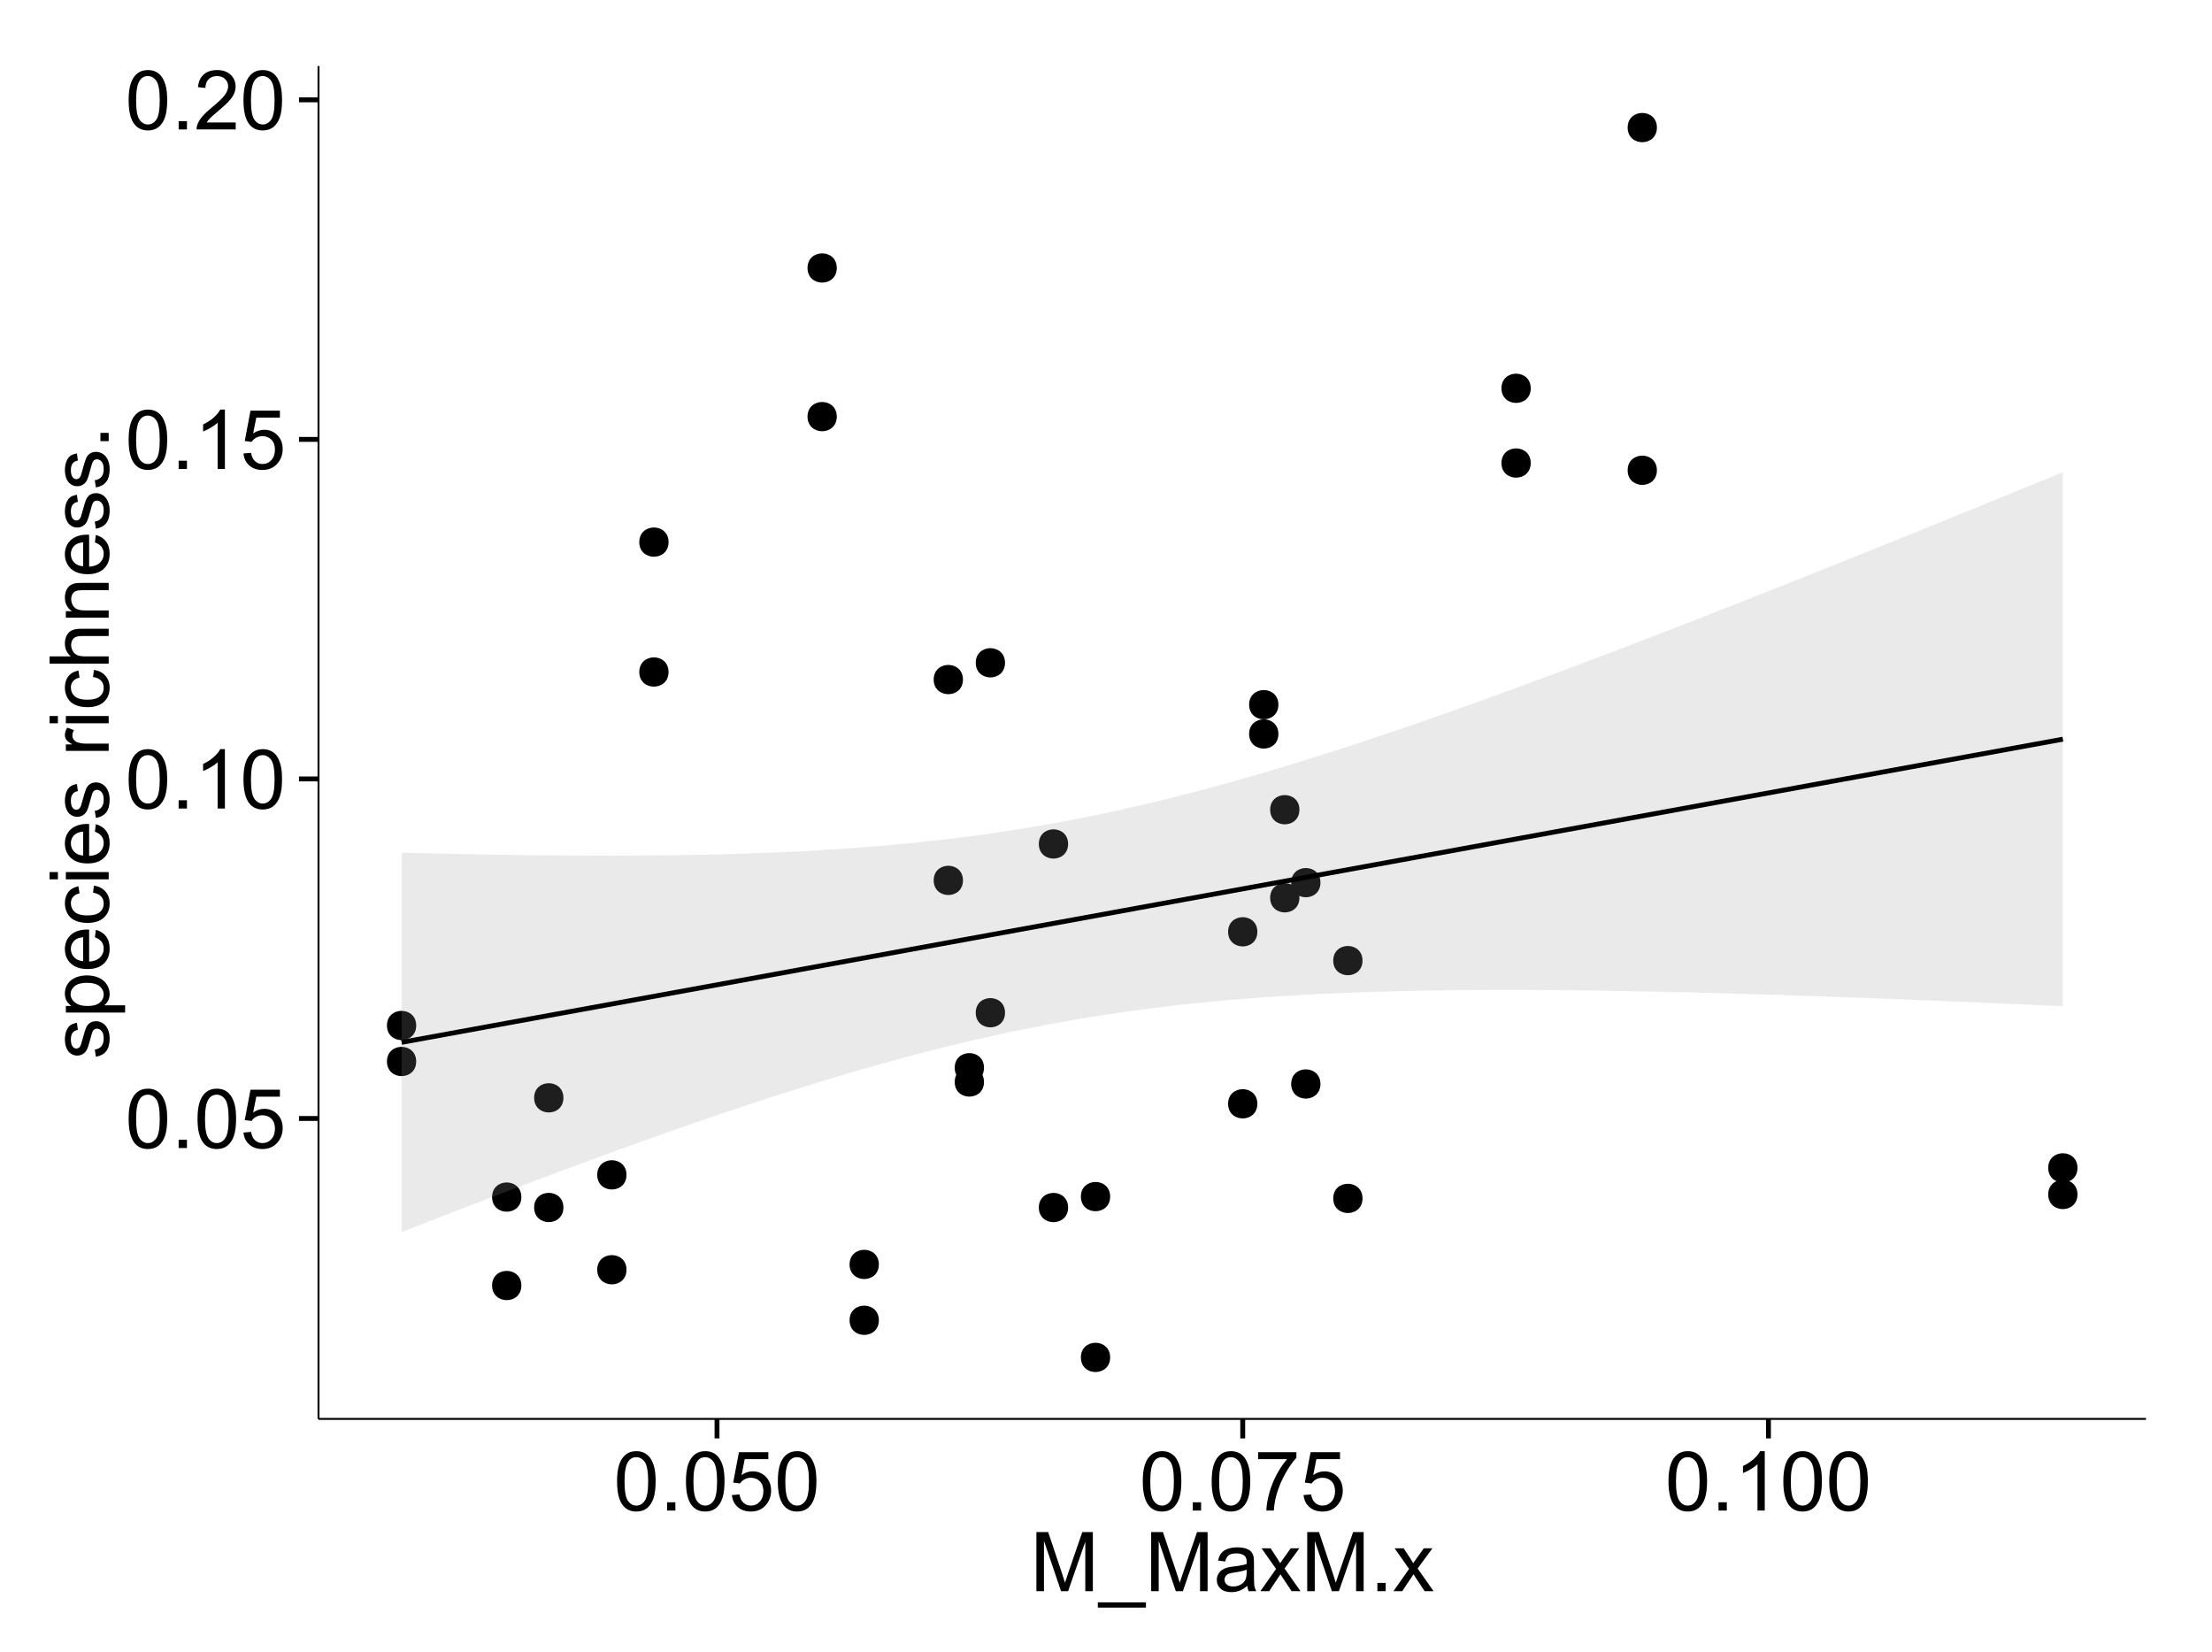 <?xml version="1.0" encoding="UTF-8"?>
<svg xmlns="http://www.w3.org/2000/svg" xmlns:xlink="http://www.w3.org/1999/xlink" width="482pt" height="360pt" viewBox="0 0 482 360" version="1.1">
<defs>
<g>
<symbol overflow="visible" id="glyph0-0">
<path style="stroke:none;" d="M 0.746 -6.355 C 0.742 -7.875 0.898 -9.102 1.215 -10.031 C 1.527 -10.961 1.996 -11.676 2.613 -12.18 C 3.23 -12.684 4.008 -12.938 4.949 -12.938 C 5.637 -12.938 6.242 -12.797 6.766 -12.52 C 7.285 -12.238 7.715 -11.836 8.059 -11.316 C 8.395 -10.789 8.664 -10.152 8.859 -9.398 C 9.051 -8.645 9.145 -7.629 9.148 -6.355 C 9.145 -4.84 8.992 -3.617 8.684 -2.691 C 8.371 -1.762 7.906 -1.047 7.289 -0.539 C 6.672 -0.035 5.891 0.215 4.949 0.219 C 3.703 0.215 2.727 -0.227 2.023 -1.117 C 1.168 -2.188 0.742 -3.934 0.746 -6.355 Z M 2.375 -6.355 C 2.371 -4.234 2.621 -2.824 3.117 -2.129 C 3.609 -1.426 4.219 -1.078 4.949 -1.082 C 5.672 -1.078 6.281 -1.43 6.781 -2.137 C 7.273 -2.836 7.523 -4.242 7.523 -6.355 C 7.523 -8.473 7.273 -9.883 6.781 -10.582 C 6.281 -11.277 5.664 -11.625 4.93 -11.629 C 4.199 -11.625 3.621 -11.316 3.191 -10.703 C 2.645 -9.918 2.371 -8.469 2.375 -6.355 Z M 2.375 -6.355 "/>
</symbol>
<symbol overflow="visible" id="glyph0-1">
<path style="stroke:none;" d="M 1.633 0 L 1.633 -1.801 L 3.438 -1.801 L 3.438 0 Z M 1.633 0 "/>
</symbol>
<symbol overflow="visible" id="glyph0-2">
<path style="stroke:none;" d="M 0.746 -3.375 L 2.406 -3.516 C 2.527 -2.707 2.812 -2.098 3.266 -1.691 C 3.711 -1.281 4.254 -1.078 4.887 -1.082 C 5.648 -1.078 6.293 -1.363 6.82 -1.941 C 7.344 -2.512 7.605 -3.273 7.609 -4.227 C 7.605 -5.125 7.352 -5.84 6.848 -6.363 C 6.34 -6.883 5.676 -7.141 4.859 -7.145 C 4.344 -7.141 3.887 -7.027 3.48 -6.797 C 3.07 -6.566 2.746 -6.266 2.516 -5.898 L 1.027 -6.09 L 2.277 -12.711 L 8.684 -12.711 L 8.684 -11.195 L 3.543 -11.195 L 2.848 -7.734 C 3.621 -8.273 4.43 -8.543 5.281 -8.543 C 6.402 -8.543 7.352 -8.152 8.129 -7.371 C 8.898 -6.59 9.285 -5.586 9.289 -4.367 C 9.285 -3.195 8.945 -2.188 8.27 -1.344 C 7.441 -0.301 6.316 0.215 4.887 0.219 C 3.715 0.215 2.758 -0.109 2.016 -0.766 C 1.273 -1.418 0.848 -2.289 0.746 -3.375 Z M 0.746 -3.375 "/>
</symbol>
<symbol overflow="visible" id="glyph0-3">
<path style="stroke:none;" d="M 6.707 0 L 5.125 0 L 5.125 -10.082 C 4.742 -9.715 4.242 -9.352 3.625 -8.988 C 3.004 -8.625 2.449 -8.352 1.961 -8.172 L 1.961 -9.703 C 2.844 -10.117 3.617 -10.621 4.281 -11.215 C 4.941 -11.805 5.41 -12.379 5.688 -12.938 L 6.707 -12.938 Z M 6.707 0 "/>
</symbol>
<symbol overflow="visible" id="glyph0-4">
<path style="stroke:none;" d="M 9.062 -1.52 L 9.062 0 L 0.547 0 C 0.531 -0.379 0.594 -0.742 0.73 -1.098 C 0.945 -1.676 1.293 -2.25 1.77 -2.812 C 2.246 -3.375 2.934 -4.023 3.84 -4.766 C 5.238 -5.906 6.188 -6.816 6.68 -7.492 C 7.172 -8.16 7.418 -8.793 7.418 -9.395 C 7.418 -10.02 7.191 -10.551 6.746 -10.98 C 6.293 -11.41 5.711 -11.625 4.992 -11.629 C 4.23 -11.625 3.621 -11.395 3.164 -10.941 C 2.703 -10.48 2.469 -9.848 2.469 -9.043 L 0.844 -9.211 C 0.953 -10.422 1.371 -11.344 2.102 -11.984 C 2.824 -12.617 3.801 -12.938 5.027 -12.938 C 6.262 -12.938 7.238 -12.594 7.961 -11.91 C 8.68 -11.223 9.039 -10.371 9.043 -9.359 C 9.039 -8.84 8.934 -8.336 8.727 -7.84 C 8.512 -7.34 8.164 -6.812 7.676 -6.266 C 7.188 -5.711 6.375 -4.957 5.238 -4 C 4.285 -3.199 3.676 -2.66 3.41 -2.379 C 3.141 -2.094 2.918 -1.805 2.742 -1.52 Z M 9.062 -1.52 "/>
</symbol>
<symbol overflow="visible" id="glyph0-5">
<path style="stroke:none;" d="M 0.852 -11.195 L 0.852 -12.719 L 9.195 -12.719 L 9.195 -11.488 C 8.367 -10.613 7.555 -9.453 6.754 -8.008 C 5.945 -6.559 5.324 -5.07 4.887 -3.543 C 4.57 -2.461 4.367 -1.281 4.281 0 L 2.656 0 C 2.668 -1.012 2.867 -2.234 3.25 -3.672 C 3.629 -5.105 4.176 -6.492 4.891 -7.828 C 5.602 -9.16 6.359 -10.281 7.164 -11.195 Z M 0.852 -11.195 "/>
</symbol>
<symbol overflow="visible" id="glyph0-6">
<path style="stroke:none;" d="M 1.336 0 L 1.336 -12.883 L 3.902 -12.883 L 6.953 -3.762 C 7.23 -2.91 7.434 -2.273 7.566 -1.855 C 7.711 -2.32 7.941 -3.008 8.254 -3.922 L 11.336 -12.883 L 13.633 -12.883 L 13.633 0 L 11.988 0 L 11.988 -10.785 L 8.242 0 L 6.707 0 L 2.98 -10.969 L 2.98 0 Z M 1.336 0 "/>
</symbol>
<symbol overflow="visible" id="glyph0-7">
<path style="stroke:none;" d="M -0.273 3.578 L -0.273 2.434 L 10.211 2.434 L 10.211 3.578 Z M -0.273 3.578 "/>
</symbol>
<symbol overflow="visible" id="glyph0-8">
<path style="stroke:none;" d="M 7.277 -1.152 C 6.691 -0.652 6.125 -0.301 5.586 -0.098 C 5.039 0.109 4.457 0.211 3.84 0.211 C 2.812 0.211 2.027 -0.039 1.477 -0.539 C 0.922 -1.039 0.645 -1.68 0.648 -2.461 C 0.645 -2.918 0.75 -3.336 0.961 -3.715 C 1.168 -4.09 1.438 -4.391 1.777 -4.621 C 2.113 -4.848 2.496 -5.02 2.918 -5.141 C 3.227 -5.219 3.695 -5.301 4.324 -5.379 C 5.602 -5.531 6.539 -5.711 7.145 -5.922 C 7.148 -6.137 7.152 -6.273 7.156 -6.336 C 7.152 -6.977 7.004 -7.434 6.707 -7.699 C 6.301 -8.055 5.699 -8.23 4.906 -8.234 C 4.156 -8.23 3.609 -8.102 3.258 -7.844 C 2.902 -7.582 2.637 -7.121 2.469 -6.461 L 0.922 -6.672 C 1.059 -7.332 1.293 -7.867 1.617 -8.273 C 1.938 -8.68 2.402 -8.992 3.016 -9.215 C 3.621 -9.434 4.328 -9.543 5.133 -9.547 C 5.93 -9.543 6.574 -9.449 7.074 -9.266 C 7.566 -9.074 7.934 -8.84 8.172 -8.555 C 8.402 -8.27 8.566 -7.91 8.664 -7.48 C 8.715 -7.207 8.742 -6.719 8.746 -6.02 L 8.746 -3.91 C 8.742 -2.434 8.773 -1.504 8.844 -1.117 C 8.906 -0.727 9.043 -0.355 9.246 0 L 7.594 0 C 7.43 -0.328 7.324 -0.711 7.277 -1.152 Z M 7.145 -4.684 C 6.566 -4.445 5.707 -4.246 4.562 -4.086 C 3.91 -3.988 3.449 -3.883 3.18 -3.77 C 2.91 -3.648 2.703 -3.477 2.555 -3.254 C 2.406 -3.027 2.332 -2.777 2.336 -2.504 C 2.332 -2.078 2.492 -1.727 2.816 -1.449 C 3.133 -1.164 3.602 -1.023 4.219 -1.027 C 4.828 -1.023 5.367 -1.156 5.844 -1.426 C 6.312 -1.691 6.664 -2.059 6.891 -2.523 C 7.059 -2.879 7.141 -3.406 7.145 -4.105 Z M 7.145 -4.684 "/>
</symbol>
<symbol overflow="visible" id="glyph0-9">
<path style="stroke:none;" d="M 0.133 0 L 3.543 -4.852 L 0.387 -9.336 L 2.363 -9.336 L 3.797 -7.145 C 4.066 -6.727 4.281 -6.379 4.445 -6.102 C 4.703 -6.484 4.941 -6.828 5.16 -7.129 L 6.734 -9.336 L 8.621 -9.336 L 5.398 -4.938 L 8.867 0 L 6.926 0 L 5.008 -2.898 L 4.5 -3.684 L 2.047 0 Z M 0.133 0 "/>
</symbol>
<symbol overflow="visible" id="glyph1-0">
<path style="stroke:none;" d="M -2.785 -0.555 L -3.031 -2.117 C -2.402 -2.203 -1.922 -2.449 -1.59 -2.852 C -1.254 -3.25 -1.09 -3.812 -1.09 -4.535 C -1.09 -5.262 -1.234 -5.801 -1.531 -6.152 C -1.824 -6.504 -2.172 -6.68 -2.574 -6.68 C -2.926 -6.68 -3.207 -6.523 -3.418 -6.215 C -3.555 -5.996 -3.734 -5.457 -3.953 -4.598 C -4.246 -3.434 -4.5 -2.629 -4.715 -2.184 C -4.926 -1.734 -5.223 -1.395 -5.602 -1.164 C -5.98 -0.93 -6.398 -0.812 -6.855 -0.816 C -7.27 -0.812 -7.652 -0.91 -8.012 -1.102 C -8.363 -1.293 -8.66 -1.551 -8.895 -1.883 C -9.074 -2.125 -9.227 -2.461 -9.355 -2.887 C -9.48 -3.309 -9.543 -3.766 -9.547 -4.254 C -9.543 -4.984 -9.438 -5.625 -9.23 -6.184 C -9.016 -6.734 -8.73 -7.145 -8.371 -7.41 C -8.008 -7.672 -7.527 -7.852 -6.926 -7.953 L -6.715 -6.406 C -7.195 -6.332 -7.57 -6.129 -7.84 -5.797 C -8.105 -5.457 -8.238 -4.98 -8.242 -4.367 C -8.238 -3.637 -8.117 -3.121 -7.883 -2.812 C -7.641 -2.5 -7.359 -2.344 -7.039 -2.348 C -6.832 -2.344 -6.648 -2.406 -6.484 -2.539 C -6.312 -2.664 -6.172 -2.867 -6.062 -3.148 C -6.004 -3.301 -5.871 -3.766 -5.66 -4.543 C -5.359 -5.66 -5.113 -6.441 -4.926 -6.887 C -4.734 -7.324 -4.457 -7.672 -4.094 -7.926 C -3.73 -8.176 -3.281 -8.301 -2.742 -8.305 C -2.211 -8.301 -1.711 -8.148 -1.25 -7.844 C -0.781 -7.535 -0.422 -7.09 -0.172 -6.512 C 0.086 -5.926 0.211 -5.27 0.211 -4.543 C 0.211 -3.328 -0.039 -2.406 -0.543 -1.77 C -1.047 -1.133 -1.793 -0.727 -2.785 -0.555 Z M -2.785 -0.555 "/>
</symbol>
<symbol overflow="visible" id="glyph1-1">
<path style="stroke:none;" d="M 3.578 -1.188 L -9.336 -1.188 L -9.336 -2.629 L -8.121 -2.629 C -8.594 -2.965 -8.949 -3.348 -9.188 -3.777 C -9.426 -4.203 -9.543 -4.723 -9.547 -5.336 C -9.543 -6.129 -9.34 -6.832 -8.93 -7.445 C -8.516 -8.051 -7.934 -8.512 -7.191 -8.824 C -6.441 -9.133 -5.625 -9.285 -4.738 -9.289 C -3.781 -9.285 -2.922 -9.113 -2.156 -8.773 C -1.391 -8.43 -0.805 -7.934 -0.398 -7.281 C 0.008 -6.625 0.211 -5.938 0.211 -5.219 C 0.211 -4.691 0.102 -4.219 -0.121 -3.801 C -0.344 -3.379 -0.625 -3.035 -0.965 -2.77 L 3.578 -2.77 Z M -4.613 -2.621 C -3.41 -2.613 -2.523 -2.855 -1.949 -3.348 C -1.375 -3.832 -1.09 -4.422 -1.09 -5.117 C -1.09 -5.816 -1.387 -6.418 -1.98 -6.922 C -2.574 -7.418 -3.496 -7.668 -4.746 -7.672 C -5.934 -7.668 -6.824 -7.426 -7.418 -6.938 C -8.008 -6.449 -8.301 -5.863 -8.305 -5.188 C -8.301 -4.508 -7.988 -3.914 -7.359 -3.398 C -6.727 -2.879 -5.809 -2.617 -4.613 -2.621 Z M -4.613 -2.621 "/>
</symbol>
<symbol overflow="visible" id="glyph1-2">
<path style="stroke:none;" d="M -3.004 -7.578 L -2.805 -9.211 C -1.848 -8.953 -1.105 -8.473 -0.578 -7.777 C -0.051 -7.078 0.211 -6.188 0.211 -5.105 C 0.211 -3.738 -0.207 -2.656 -1.051 -1.859 C -1.887 -1.055 -3.066 -0.656 -4.586 -0.66 C -6.156 -0.656 -7.375 -1.059 -8.246 -1.871 C -9.109 -2.676 -9.543 -3.727 -9.547 -5.02 C -9.543 -6.266 -9.117 -7.285 -8.27 -8.078 C -7.418 -8.867 -6.223 -9.262 -4.684 -9.266 C -4.586 -9.262 -4.445 -9.258 -4.262 -9.254 L -4.262 -2.293 C -3.234 -2.348 -2.449 -2.641 -1.906 -3.164 C -1.359 -3.684 -1.09 -4.332 -1.09 -5.117 C -1.09 -5.691 -1.242 -6.188 -1.547 -6.598 C -1.852 -7.008 -2.336 -7.332 -3.004 -7.578 Z M -5.562 -2.383 L -5.562 -7.594 C -6.344 -7.523 -6.934 -7.324 -7.328 -6.996 C -7.934 -6.492 -8.238 -5.836 -8.242 -5.035 C -8.238 -4.305 -7.996 -3.695 -7.512 -3.203 C -7.027 -2.707 -6.375 -2.434 -5.562 -2.383 Z M -5.562 -2.383 "/>
</symbol>
<symbol overflow="visible" id="glyph1-3">
<path style="stroke:none;" d="M -3.418 -7.277 L -3.215 -8.832 C -2.141 -8.66 -1.301 -8.227 -0.699 -7.527 C -0.09 -6.824 0.211 -5.965 0.211 -4.949 C 0.211 -3.668 -0.203 -2.641 -1.039 -1.867 C -1.871 -1.09 -3.07 -0.703 -4.633 -0.703 C -5.637 -0.703 -6.52 -0.867 -7.277 -1.203 C -8.031 -1.535 -8.598 -2.047 -8.977 -2.73 C -9.355 -3.41 -9.543 -4.152 -9.547 -4.957 C -9.543 -5.969 -9.289 -6.797 -8.777 -7.441 C -8.262 -8.086 -7.531 -8.5 -6.59 -8.684 L -6.355 -7.145 C -6.98 -6.996 -7.453 -6.738 -7.77 -6.367 C -8.082 -5.992 -8.238 -5.543 -8.242 -5.02 C -8.238 -4.219 -7.953 -3.57 -7.387 -3.074 C -6.812 -2.574 -5.91 -2.324 -4.676 -2.328 C -3.422 -2.324 -2.508 -2.566 -1.941 -3.047 C -1.371 -3.527 -1.09 -4.152 -1.09 -4.93 C -1.09 -5.547 -1.277 -6.066 -1.66 -6.484 C -2.035 -6.898 -2.621 -7.164 -3.418 -7.277 Z M -3.418 -7.277 "/>
</symbol>
<symbol overflow="visible" id="glyph1-4">
<path style="stroke:none;" d="M -11.066 -1.195 L -12.883 -1.195 L -12.883 -2.777 L -11.066 -2.777 Z M 0 -1.195 L -9.336 -1.195 L -9.336 -2.777 L 0 -2.777 Z M 0 -1.195 "/>
</symbol>
<symbol overflow="visible" id="glyph1-5">
<path style="stroke:none;" d=""/>
</symbol>
<symbol overflow="visible" id="glyph1-6">
<path style="stroke:none;" d="M 0 -1.168 L -9.336 -1.168 L -9.336 -2.594 L -7.918 -2.594 C -8.578 -2.953 -9.016 -3.289 -9.23 -3.598 C -9.438 -3.906 -9.543 -4.242 -9.547 -4.613 C -9.543 -5.145 -9.375 -5.688 -9.035 -6.242 L -7.566 -5.695 C -7.793 -5.309 -7.91 -4.922 -7.91 -4.535 C -7.91 -4.188 -7.805 -3.875 -7.598 -3.602 C -7.387 -3.324 -7.098 -3.129 -6.734 -3.016 C -6.168 -2.836 -5.555 -2.746 -4.887 -2.75 L 0 -2.75 Z M 0 -1.168 "/>
</symbol>
<symbol overflow="visible" id="glyph1-7">
<path style="stroke:none;" d="M 0 -1.188 L -12.883 -1.188 L -12.883 -2.77 L -8.262 -2.77 C -9.117 -3.504 -9.543 -4.434 -9.547 -5.562 C -9.543 -6.25 -9.406 -6.852 -9.137 -7.363 C -8.859 -7.871 -8.484 -8.234 -8.004 -8.457 C -7.523 -8.676 -6.824 -8.789 -5.914 -8.789 L 0 -8.789 L 0 -7.207 L -5.914 -7.207 C -6.703 -7.207 -7.281 -7.035 -7.641 -6.691 C -8 -6.348 -8.18 -5.863 -8.184 -5.238 C -8.18 -4.77 -8.059 -4.328 -7.816 -3.914 C -7.574 -3.5 -7.242 -3.203 -6.828 -3.031 C -6.406 -2.852 -5.832 -2.766 -5.105 -2.77 L 0 -2.77 Z M 0 -1.188 "/>
</symbol>
<symbol overflow="visible" id="glyph1-8">
<path style="stroke:none;" d="M 0 -1.188 L -9.336 -1.188 L -9.336 -2.609 L -8.008 -2.609 C -9.031 -3.293 -9.543 -4.285 -9.547 -5.582 C -9.543 -6.141 -9.441 -6.656 -9.242 -7.133 C -9.035 -7.602 -8.77 -7.957 -8.445 -8.191 C -8.113 -8.426 -7.727 -8.59 -7.277 -8.684 C -6.98 -8.742 -6.465 -8.77 -5.738 -8.773 L 0 -8.773 L 0 -7.188 L -5.68 -7.188 C -6.32 -7.184 -6.801 -7.121 -7.121 -7.004 C -7.438 -6.879 -7.695 -6.66 -7.887 -6.348 C -8.074 -6.031 -8.168 -5.664 -8.172 -5.246 C -8.168 -4.57 -7.953 -3.992 -7.531 -3.504 C -7.102 -3.012 -6.293 -2.766 -5.098 -2.77 L 0 -2.77 Z M 0 -1.188 "/>
</symbol>
<symbol overflow="visible" id="glyph1-9">
<path style="stroke:none;" d="M 0 -1.633 L -1.801 -1.633 L -1.801 -3.438 L 0 -3.438 Z M 0 -1.633 "/>
</symbol>
</g>
<clipPath id="clip1">
  <path d="M 69.406 14.398 L 468.602 14.398 L 468.602 310.164 L 69.406 310.164 Z M 69.406 14.398 "/>
</clipPath>
</defs>
<g id="surface5716">
<rect x="0" y="0" width="482" height="360" style="fill:rgb(100%,100%,100%);fill-opacity:1;stroke:none;"/>
<rect x="0" y="0" width="482" height="360" style="fill:rgb(100%,100%,100%);fill-opacity:1;stroke:none;"/>
<path style="fill:none;stroke-width:1.063;stroke-linecap:round;stroke-linejoin:round;stroke:rgb(100%,100%,100%);stroke-opacity:1;stroke-miterlimit:10;" d="M 0 360 L 482 360 L 482 0 L 0 0 Z M 0 360 "/>
<g clip-path="url(#clip1)" clip-rule="nonzero">
<path style=" stroke:none;fill-rule:nonzero;fill:rgb(100%,100%,100%);fill-opacity:1;" d="M 69.406 309.168 L 467.602 309.168 L 467.602 14.402 L 69.406 14.402 Z M 69.406 309.168 "/>
<path style=" stroke:none;fill-rule:nonzero;fill:rgb(0%,0%,0%);fill-opacity:1;" d="M 282.082 195.621 C 282.082 198.457 277.832 198.457 277.832 195.621 C 277.832 192.789 282.082 192.789 282.082 195.621 "/>
<path style=" stroke:none;fill-rule:nonzero;fill:rgb(0%,0%,0%);fill-opacity:1;" d="M 286.668 236.188 C 286.668 239.023 282.414 239.023 282.414 236.188 C 282.414 233.355 286.668 233.355 286.668 236.188 "/>
<path style=" stroke:none;fill-rule:nonzero;fill:rgb(0%,0%,0%);fill-opacity:1;" d="M 295.832 261.121 C 295.832 263.957 291.578 263.957 291.578 261.121 C 291.578 258.289 295.832 258.289 295.832 261.121 "/>
<path style=" stroke:none;fill-rule:nonzero;fill:rgb(0%,0%,0%);fill-opacity:1;" d="M 286.668 192.324 C 286.668 195.156 282.414 195.156 282.414 192.324 C 282.414 189.488 286.668 189.488 286.668 192.324 "/>
<path style=" stroke:none;fill-rule:nonzero;fill:rgb(0%,0%,0%);fill-opacity:1;" d="M 181.273 90.777 C 181.273 93.613 177.023 93.613 177.023 90.777 C 177.023 87.941 181.273 87.941 181.273 90.777 "/>
<path style=" stroke:none;fill-rule:nonzero;fill:rgb(0%,0%,0%);fill-opacity:1;" d="M 272.918 240.508 C 272.918 243.344 268.668 243.344 268.668 240.508 C 268.668 237.676 272.918 237.676 272.918 240.508 "/>
<path style=" stroke:none;fill-rule:nonzero;fill:rgb(0%,0%,0%);fill-opacity:1;" d="M 272.918 203.035 C 272.918 205.867 268.668 205.867 268.668 203.035 C 268.668 200.199 272.918 200.199 272.918 203.035 "/>
<path style=" stroke:none;fill-rule:nonzero;fill:rgb(0%,0%,0%);fill-opacity:1;" d="M 231.68 183.891 C 231.68 186.727 227.426 186.727 227.426 183.891 C 227.426 181.055 231.68 181.055 231.68 183.891 "/>
<path style=" stroke:none;fill-rule:nonzero;fill:rgb(0%,0%,0%);fill-opacity:1;" d="M 231.68 263.113 C 231.68 265.945 227.426 265.945 227.426 263.113 C 227.426 260.277 231.68 260.277 231.68 263.113 "/>
<path style=" stroke:none;fill-rule:nonzero;fill:rgb(0%,0%,0%);fill-opacity:1;" d="M 213.352 232.652 C 213.352 235.484 209.098 235.484 209.098 232.652 C 209.098 229.816 213.352 229.816 213.352 232.652 "/>
<path style=" stroke:none;fill-rule:nonzero;fill:rgb(0%,0%,0%);fill-opacity:1;" d="M 208.77 148.07 C 208.77 150.906 204.516 150.906 204.516 148.07 C 204.516 145.234 208.77 145.234 208.77 148.07 "/>
<path style=" stroke:none;fill-rule:nonzero;fill:rgb(0%,0%,0%);fill-opacity:1;" d="M 208.77 191.828 C 208.77 194.664 204.516 194.664 204.516 191.828 C 204.516 188.996 208.77 188.996 208.77 191.828 "/>
<path style=" stroke:none;fill-rule:nonzero;fill:rgb(0%,0%,0%);fill-opacity:1;" d="M 144.617 118.121 C 144.617 120.957 140.363 120.957 140.363 118.121 C 140.363 115.285 144.617 115.285 144.617 118.121 "/>
<path style=" stroke:none;fill-rule:nonzero;fill:rgb(0%,0%,0%);fill-opacity:1;" d="M 332.488 84.609 C 332.488 87.441 328.238 87.441 328.238 84.609 C 328.238 81.773 332.488 81.773 332.488 84.609 "/>
<path style=" stroke:none;fill-rule:nonzero;fill:rgb(0%,0%,0%);fill-opacity:1;" d="M 332.488 100.891 C 332.488 103.727 328.238 103.727 328.238 100.891 C 328.238 98.055 332.488 98.055 332.488 100.891 "/>
<path style=" stroke:none;fill-rule:nonzero;fill:rgb(0%,0%,0%);fill-opacity:1;" d="M 451.625 260.266 C 451.625 263.102 447.375 263.102 447.375 260.266 C 447.375 257.434 451.625 257.434 451.625 260.266 "/>
<path style=" stroke:none;fill-rule:nonzero;fill:rgb(0%,0%,0%);fill-opacity:1;" d="M 451.625 254.469 C 451.625 257.305 447.375 257.305 447.375 254.469 C 447.375 251.633 451.625 251.633 451.625 254.469 "/>
<path style=" stroke:none;fill-rule:nonzero;fill:rgb(0%,0%,0%);fill-opacity:1;" d="M 181.273 58.391 C 181.273 61.227 177.023 61.227 177.023 58.391 C 177.023 55.555 181.273 55.555 181.273 58.391 "/>
<path style=" stroke:none;fill-rule:nonzero;fill:rgb(0%,0%,0%);fill-opacity:1;" d="M 144.617 146.426 C 144.617 149.258 140.363 149.258 140.363 146.426 C 140.363 143.59 144.617 143.59 144.617 146.426 "/>
<path style=" stroke:none;fill-rule:nonzero;fill:rgb(0%,0%,0%);fill-opacity:1;" d="M 213.352 235.758 C 213.352 238.594 209.098 238.594 209.098 235.758 C 209.098 232.926 213.352 232.926 213.352 235.758 "/>
<path style=" stroke:none;fill-rule:nonzero;fill:rgb(0%,0%,0%);fill-opacity:1;" d="M 295.832 209.309 C 295.832 212.141 291.578 212.141 291.578 209.309 C 291.578 206.473 295.832 206.473 295.832 209.309 "/>
<path style=" stroke:none;fill-rule:nonzero;fill:rgb(0%,0%,0%);fill-opacity:1;" d="M 282.082 176.43 C 282.082 179.262 277.832 179.262 277.832 176.43 C 277.832 173.594 282.082 173.594 282.082 176.43 "/>
<path style=" stroke:none;fill-rule:nonzero;fill:rgb(0%,0%,0%);fill-opacity:1;" d="M 190.438 287.676 C 190.438 290.512 186.188 290.512 186.188 287.676 C 186.188 284.84 190.438 284.84 190.438 287.676 "/>
<path style=" stroke:none;fill-rule:nonzero;fill:rgb(0%,0%,0%);fill-opacity:1;" d="M 190.438 275.508 C 190.438 278.34 186.188 278.34 186.188 275.508 C 186.188 272.672 190.438 272.672 190.438 275.508 "/>
<path style=" stroke:none;fill-rule:nonzero;fill:rgb(0%,0%,0%);fill-opacity:1;" d="M 359.98 102.469 C 359.98 105.301 355.73 105.301 355.73 102.469 C 355.73 99.633 359.98 99.633 359.98 102.469 "/>
<path style=" stroke:none;fill-rule:nonzero;fill:rgb(0%,0%,0%);fill-opacity:1;" d="M 359.98 27.797 C 359.98 30.633 355.73 30.633 355.73 27.797 C 355.73 24.965 359.98 24.965 359.98 27.797 "/>
<path style=" stroke:none;fill-rule:nonzero;fill:rgb(0%,0%,0%);fill-opacity:1;" d="M 121.707 239.211 C 121.707 242.047 117.453 242.047 117.453 239.211 C 117.453 236.375 121.707 236.375 121.707 239.211 "/>
<path style=" stroke:none;fill-rule:nonzero;fill:rgb(0%,0%,0%);fill-opacity:1;" d="M 121.707 263.102 C 121.707 265.934 117.453 265.934 117.453 263.102 C 117.453 260.266 121.707 260.266 121.707 263.102 "/>
<path style=" stroke:none;fill-rule:nonzero;fill:rgb(0%,0%,0%);fill-opacity:1;" d="M 135.453 255.992 C 135.453 258.824 131.199 258.824 131.199 255.992 C 131.199 253.156 135.453 253.156 135.453 255.992 "/>
<path style=" stroke:none;fill-rule:nonzero;fill:rgb(0%,0%,0%);fill-opacity:1;" d="M 135.453 276.664 C 135.453 279.5 131.199 279.5 131.199 276.664 C 131.199 273.832 135.453 273.832 135.453 276.664 "/>
<path style=" stroke:none;fill-rule:nonzero;fill:rgb(0%,0%,0%);fill-opacity:1;" d="M 217.934 144.418 C 217.934 147.25 213.68 147.25 213.68 144.418 C 213.68 141.582 217.934 141.582 217.934 144.418 "/>
<path style=" stroke:none;fill-rule:nonzero;fill:rgb(0%,0%,0%);fill-opacity:1;" d="M 217.934 220.664 C 217.934 223.496 213.68 223.496 213.68 220.664 C 213.68 217.828 217.934 217.828 217.934 220.664 "/>
<path style=" stroke:none;fill-rule:nonzero;fill:rgb(0%,0%,0%);fill-opacity:1;" d="M 240.844 260.73 C 240.844 263.562 236.594 263.562 236.594 260.73 C 236.594 257.895 240.844 257.895 240.844 260.73 "/>
<path style=" stroke:none;fill-rule:nonzero;fill:rgb(0%,0%,0%);fill-opacity:1;" d="M 240.844 295.77 C 240.844 298.602 236.594 298.602 236.594 295.77 C 236.594 292.934 240.844 292.934 240.844 295.77 "/>
<path style=" stroke:none;fill-rule:nonzero;fill:rgb(0%,0%,0%);fill-opacity:1;" d="M 277.5 153.543 C 277.5 156.379 273.25 156.379 273.25 153.543 C 273.25 150.711 277.5 150.711 277.5 153.543 "/>
<path style=" stroke:none;fill-rule:nonzero;fill:rgb(0%,0%,0%);fill-opacity:1;" d="M 277.5 159.922 C 277.5 162.758 273.25 162.758 273.25 159.922 C 273.25 157.09 277.5 157.09 277.5 159.922 "/>
<path style=" stroke:none;fill-rule:nonzero;fill:rgb(0%,0%,0%);fill-opacity:1;" d="M 89.629 223.445 C 89.629 226.277 85.379 226.277 85.379 223.445 C 85.379 220.609 89.629 220.609 89.629 223.445 "/>
<path style=" stroke:none;fill-rule:nonzero;fill:rgb(0%,0%,0%);fill-opacity:1;" d="M 89.629 231.285 C 89.629 234.121 85.379 234.121 85.379 231.285 C 85.379 228.453 89.629 228.453 89.629 231.285 "/>
<path style=" stroke:none;fill-rule:nonzero;fill:rgb(0%,0%,0%);fill-opacity:1;" d="M 112.543 260.836 C 112.543 263.668 108.289 263.668 108.289 260.836 C 108.289 258 112.543 258 112.543 260.836 "/>
<path style=" stroke:none;fill-rule:nonzero;fill:rgb(0%,0%,0%);fill-opacity:1;" d="M 112.543 280.102 C 112.543 282.938 108.289 282.938 108.289 280.102 C 108.289 277.27 112.543 277.27 112.543 280.102 "/>
<path style=" stroke:none;fill-rule:nonzero;fill:rgb(0%,0%,0%);fill-opacity:1;" d="M 283.148 195.621 C 283.148 199.875 276.77 199.875 276.77 195.621 C 276.77 191.371 283.148 191.371 283.148 195.621 "/>
<path style=" stroke:none;fill-rule:nonzero;fill:rgb(0%,0%,0%);fill-opacity:1;" d="M 287.73 236.188 C 287.73 240.441 281.352 240.441 281.352 236.188 C 281.352 231.938 287.73 231.938 287.73 236.188 "/>
<path style=" stroke:none;fill-rule:nonzero;fill:rgb(0%,0%,0%);fill-opacity:1;" d="M 296.895 261.121 C 296.895 265.375 290.516 265.375 290.516 261.121 C 290.516 256.871 296.895 256.871 296.895 261.121 "/>
<path style=" stroke:none;fill-rule:nonzero;fill:rgb(0%,0%,0%);fill-opacity:1;" d="M 287.73 192.324 C 287.73 196.574 281.352 196.574 281.352 192.324 C 281.352 188.07 287.73 188.07 287.73 192.324 "/>
<path style=" stroke:none;fill-rule:nonzero;fill:rgb(0%,0%,0%);fill-opacity:1;" d="M 182.336 90.777 C 182.336 95.031 175.961 95.031 175.961 90.777 C 175.961 86.527 182.336 86.527 182.336 90.777 "/>
<path style=" stroke:none;fill-rule:nonzero;fill:rgb(0%,0%,0%);fill-opacity:1;" d="M 273.98 240.508 C 273.98 244.762 267.605 244.762 267.605 240.508 C 267.605 236.258 273.98 236.258 273.98 240.508 "/>
<path style=" stroke:none;fill-rule:nonzero;fill:rgb(0%,0%,0%);fill-opacity:1;" d="M 273.98 203.035 C 273.98 207.285 267.605 207.285 267.605 203.035 C 267.605 198.781 273.98 198.781 273.98 203.035 "/>
<path style=" stroke:none;fill-rule:nonzero;fill:rgb(0%,0%,0%);fill-opacity:1;" d="M 232.742 183.891 C 232.742 188.145 226.363 188.145 226.363 183.891 C 226.363 179.641 232.742 179.641 232.742 183.891 "/>
<path style=" stroke:none;fill-rule:nonzero;fill:rgb(0%,0%,0%);fill-opacity:1;" d="M 232.742 263.113 C 232.742 267.363 226.363 267.363 226.363 263.113 C 226.363 258.859 232.742 258.859 232.742 263.113 "/>
<path style=" stroke:none;fill-rule:nonzero;fill:rgb(0%,0%,0%);fill-opacity:1;" d="M 214.414 232.652 C 214.414 236.902 208.035 236.902 208.035 232.652 C 208.035 228.398 214.414 228.398 214.414 232.652 "/>
<path style=" stroke:none;fill-rule:nonzero;fill:rgb(0%,0%,0%);fill-opacity:1;" d="M 209.832 148.07 C 209.832 152.324 203.453 152.324 203.453 148.07 C 203.453 143.82 209.832 143.82 209.832 148.07 "/>
<path style=" stroke:none;fill-rule:nonzero;fill:rgb(0%,0%,0%);fill-opacity:1;" d="M 209.832 191.828 C 209.832 196.082 203.453 196.082 203.453 191.828 C 203.453 187.578 209.832 187.578 209.832 191.828 "/>
<path style=" stroke:none;fill-rule:nonzero;fill:rgb(0%,0%,0%);fill-opacity:1;" d="M 145.68 118.121 C 145.68 122.375 139.301 122.375 139.301 118.121 C 139.301 113.871 145.68 113.871 145.68 118.121 "/>
<path style=" stroke:none;fill-rule:nonzero;fill:rgb(0%,0%,0%);fill-opacity:1;" d="M 333.551 84.609 C 333.551 88.859 327.172 88.859 327.172 84.609 C 327.172 80.355 333.551 80.355 333.551 84.609 "/>
<path style=" stroke:none;fill-rule:nonzero;fill:rgb(0%,0%,0%);fill-opacity:1;" d="M 333.551 100.891 C 333.551 105.141 327.172 105.141 327.172 100.891 C 327.172 96.637 333.551 96.637 333.551 100.891 "/>
<path style=" stroke:none;fill-rule:nonzero;fill:rgb(0%,0%,0%);fill-opacity:1;" d="M 452.688 260.266 C 452.688 264.52 446.312 264.52 446.312 260.266 C 446.312 256.016 452.688 256.016 452.688 260.266 "/>
<path style=" stroke:none;fill-rule:nonzero;fill:rgb(0%,0%,0%);fill-opacity:1;" d="M 452.688 254.469 C 452.688 258.723 446.312 258.723 446.312 254.469 C 446.312 250.219 452.688 250.219 452.688 254.469 "/>
<path style=" stroke:none;fill-rule:nonzero;fill:rgb(0%,0%,0%);fill-opacity:1;" d="M 182.336 58.391 C 182.336 62.641 175.961 62.641 175.961 58.391 C 175.961 54.137 182.336 54.137 182.336 58.391 "/>
<path style=" stroke:none;fill-rule:nonzero;fill:rgb(0%,0%,0%);fill-opacity:1;" d="M 145.68 146.426 C 145.68 150.676 139.301 150.676 139.301 146.426 C 139.301 142.172 145.68 142.172 145.68 146.426 "/>
<path style=" stroke:none;fill-rule:nonzero;fill:rgb(0%,0%,0%);fill-opacity:1;" d="M 214.414 235.758 C 214.414 240.012 208.035 240.012 208.035 235.758 C 208.035 231.508 214.414 231.508 214.414 235.758 "/>
<path style=" stroke:none;fill-rule:nonzero;fill:rgb(0%,0%,0%);fill-opacity:1;" d="M 296.895 209.309 C 296.895 213.559 290.516 213.559 290.516 209.309 C 290.516 205.055 296.895 205.055 296.895 209.309 "/>
<path style=" stroke:none;fill-rule:nonzero;fill:rgb(0%,0%,0%);fill-opacity:1;" d="M 283.148 176.43 C 283.148 180.68 276.77 180.68 276.77 176.43 C 276.77 172.176 283.148 172.176 283.148 176.43 "/>
<path style=" stroke:none;fill-rule:nonzero;fill:rgb(0%,0%,0%);fill-opacity:1;" d="M 191.504 287.676 C 191.504 291.93 185.125 291.93 185.125 287.676 C 185.125 283.422 191.504 283.422 191.504 287.676 "/>
<path style=" stroke:none;fill-rule:nonzero;fill:rgb(0%,0%,0%);fill-opacity:1;" d="M 191.504 275.508 C 191.504 279.758 185.125 279.758 185.125 275.508 C 185.125 271.254 191.504 271.254 191.504 275.508 "/>
<path style=" stroke:none;fill-rule:nonzero;fill:rgb(0%,0%,0%);fill-opacity:1;" d="M 361.043 102.469 C 361.043 106.719 354.668 106.719 354.668 102.469 C 354.668 98.215 361.043 98.215 361.043 102.469 "/>
<path style=" stroke:none;fill-rule:nonzero;fill:rgb(0%,0%,0%);fill-opacity:1;" d="M 361.043 27.797 C 361.043 32.051 354.668 32.051 354.668 27.797 C 354.668 23.547 361.043 23.547 361.043 27.797 "/>
<path style=" stroke:none;fill-rule:nonzero;fill:rgb(0%,0%,0%);fill-opacity:1;" d="M 122.77 239.211 C 122.77 243.461 116.391 243.461 116.391 239.211 C 116.391 234.957 122.77 234.957 122.77 239.211 "/>
<path style=" stroke:none;fill-rule:nonzero;fill:rgb(0%,0%,0%);fill-opacity:1;" d="M 122.77 263.102 C 122.77 267.352 116.391 267.352 116.391 263.102 C 116.391 258.848 122.77 258.848 122.77 263.102 "/>
<path style=" stroke:none;fill-rule:nonzero;fill:rgb(0%,0%,0%);fill-opacity:1;" d="M 136.516 255.992 C 136.516 260.242 130.137 260.242 130.137 255.992 C 130.137 251.738 136.516 251.738 136.516 255.992 "/>
<path style=" stroke:none;fill-rule:nonzero;fill:rgb(0%,0%,0%);fill-opacity:1;" d="M 136.516 276.664 C 136.516 280.918 130.137 280.918 130.137 276.664 C 130.137 272.414 136.516 272.414 136.516 276.664 "/>
<path style=" stroke:none;fill-rule:nonzero;fill:rgb(0%,0%,0%);fill-opacity:1;" d="M 218.996 144.418 C 218.996 148.668 212.617 148.668 212.617 144.418 C 212.617 140.164 218.996 140.164 218.996 144.418 "/>
<path style=" stroke:none;fill-rule:nonzero;fill:rgb(0%,0%,0%);fill-opacity:1;" d="M 218.996 220.664 C 218.996 224.914 212.617 224.914 212.617 220.664 C 212.617 216.41 218.996 216.41 218.996 220.664 "/>
<path style=" stroke:none;fill-rule:nonzero;fill:rgb(0%,0%,0%);fill-opacity:1;" d="M 241.906 260.73 C 241.906 264.98 235.527 264.98 235.527 260.73 C 235.527 256.477 241.906 256.477 241.906 260.73 "/>
<path style=" stroke:none;fill-rule:nonzero;fill:rgb(0%,0%,0%);fill-opacity:1;" d="M 241.906 295.77 C 241.906 300.02 235.527 300.02 235.527 295.77 C 235.527 291.516 241.906 291.516 241.906 295.77 "/>
<path style=" stroke:none;fill-rule:nonzero;fill:rgb(0%,0%,0%);fill-opacity:1;" d="M 278.566 153.543 C 278.566 157.797 272.188 157.797 272.188 153.543 C 272.188 149.293 278.566 149.293 278.566 153.543 "/>
<path style=" stroke:none;fill-rule:nonzero;fill:rgb(0%,0%,0%);fill-opacity:1;" d="M 278.566 159.922 C 278.566 164.176 272.188 164.176 272.188 159.922 C 272.188 155.672 278.566 155.672 278.566 159.922 "/>
<path style=" stroke:none;fill-rule:nonzero;fill:rgb(0%,0%,0%);fill-opacity:1;" d="M 90.691 223.445 C 90.691 227.695 84.316 227.695 84.316 223.445 C 84.316 219.191 90.691 219.191 90.691 223.445 "/>
<path style=" stroke:none;fill-rule:nonzero;fill:rgb(0%,0%,0%);fill-opacity:1;" d="M 90.691 231.285 C 90.691 235.539 84.316 235.539 84.316 231.285 C 84.316 227.035 90.691 227.035 90.691 231.285 "/>
<path style=" stroke:none;fill-rule:nonzero;fill:rgb(0%,0%,0%);fill-opacity:1;" d="M 113.605 260.836 C 113.605 265.086 107.227 265.086 107.227 260.836 C 107.227 256.582 113.605 256.582 113.605 260.836 "/>
<path style=" stroke:none;fill-rule:nonzero;fill:rgb(0%,0%,0%);fill-opacity:1;" d="M 113.605 280.102 C 113.605 284.355 107.227 284.355 107.227 280.102 C 107.227 275.852 113.605 275.852 113.605 280.102 "/>
<path style=" stroke:none;fill-rule:nonzero;fill:rgb(60%,60%,60%);fill-opacity:0.2;" d="M 87.504 185.781 L 92.086 185.898 L 96.668 186.004 L 101.25 186.105 L 105.832 186.191 L 110.414 186.266 L 114.996 186.332 L 119.578 186.383 L 124.164 186.418 L 128.746 186.438 L 133.328 186.445 L 137.91 186.43 L 142.492 186.398 L 147.074 186.344 L 151.656 186.266 L 156.238 186.168 L 160.82 186.039 L 165.402 185.883 L 169.984 185.699 L 174.566 185.477 L 179.148 185.223 L 183.73 184.93 L 188.312 184.598 L 192.895 184.223 L 197.477 183.801 L 202.059 183.332 L 206.641 182.809 L 211.223 182.238 L 215.809 181.609 L 220.391 180.926 L 224.973 180.188 L 229.555 179.387 L 234.137 178.531 L 238.719 177.617 L 243.301 176.645 L 247.883 175.617 L 252.465 174.531 L 257.047 173.395 L 261.629 172.207 L 266.211 170.973 L 270.793 169.688 L 275.375 168.363 L 279.957 166.996 L 284.539 165.59 L 289.121 164.145 L 293.703 162.668 L 298.285 161.16 L 302.867 159.625 L 307.453 158.059 L 312.035 156.473 L 316.617 154.859 L 321.199 153.227 L 325.781 151.574 L 330.363 149.902 L 334.945 148.211 L 339.527 146.508 L 344.109 144.789 L 348.691 143.059 L 353.273 141.312 L 357.855 139.555 L 362.438 137.789 L 367.02 136.012 L 371.602 134.223 L 376.184 132.43 L 380.766 130.625 L 385.348 128.812 L 389.93 126.996 L 394.512 125.168 L 399.098 123.34 L 403.68 121.5 L 408.262 119.656 L 412.844 117.809 L 417.426 115.957 L 422.008 114.102 L 426.59 112.238 L 435.754 108.504 L 444.918 104.754 L 449.5 102.875 L 449.5 219.25 L 444.918 219.043 L 435.754 218.637 L 426.59 218.246 L 417.426 217.871 L 412.844 217.691 L 408.262 217.516 L 399.098 217.18 L 394.512 217.023 L 389.93 216.871 L 385.348 216.723 L 380.766 216.586 L 376.184 216.453 L 371.602 216.328 L 367.02 216.215 L 362.438 216.109 L 357.855 216.016 L 353.273 215.93 L 348.691 215.859 L 344.109 215.797 L 339.527 215.75 L 334.945 215.719 L 330.363 215.703 L 325.781 215.703 L 321.199 215.723 L 316.617 215.762 L 312.035 215.824 L 307.453 215.906 L 302.867 216.016 L 298.285 216.148 L 293.703 216.316 L 289.121 216.512 L 284.539 216.742 L 279.957 217.008 L 275.375 217.312 L 270.793 217.656 L 266.211 218.047 L 261.629 218.48 L 257.047 218.965 L 252.465 219.504 L 247.883 220.09 L 243.301 220.734 L 238.719 221.434 L 234.137 222.191 L 229.555 223.008 L 224.973 223.883 L 220.391 224.816 L 215.809 225.805 L 211.223 226.848 L 206.641 227.949 L 202.059 229.102 L 197.477 230.305 L 192.895 231.555 L 188.312 232.852 L 183.73 234.191 L 179.148 235.57 L 174.566 236.988 L 169.984 238.441 L 165.402 239.926 L 160.82 241.441 L 156.238 242.988 L 151.656 244.559 L 147.074 246.156 L 142.492 247.773 L 137.91 249.414 L 133.328 251.074 L 128.746 252.75 L 124.164 254.441 L 119.578 256.152 L 114.996 257.875 L 110.414 259.609 L 105.832 261.359 L 101.25 263.121 L 96.668 264.891 L 92.086 266.672 L 87.504 268.461 Z M 87.504 185.781 "/>
<path style="fill:none;stroke-width:1.063;stroke-linecap:butt;stroke-linejoin:round;stroke:rgb(0%,0%,0%);stroke-opacity:1;stroke-miterlimit:1;" d="M 87.504 227.121 L 105.832 223.777 L 110.414 222.938 L 119.578 221.266 L 124.164 220.43 L 174.566 211.234 L 179.148 210.395 L 211.223 204.543 L 215.809 203.707 L 247.883 197.855 L 252.465 197.016 L 302.867 187.82 L 307.453 186.984 L 321.199 184.477 L 325.781 183.637 L 394.512 171.098 L 399.098 170.258 L 449.5 161.062 "/>
</g>
<path style="fill:none;stroke-width:0.425;stroke-linecap:butt;stroke-linejoin:round;stroke:rgb(0%,0%,0%);stroke-opacity:1;stroke-miterlimit:10;" d="M 69.406 309.168 L 69.406 14.398 "/>
<g style="fill:rgb(0%,0%,0%);fill-opacity:1;">
  <use xlink:href="#glyph0-0" x="27.285" y="250.148"/>
  <use xlink:href="#glyph0-1" x="37.296" y="250.148"/>
  <use xlink:href="#glyph0-0" x="42.297" y="250.148"/>
  <use xlink:href="#glyph0-2" x="52.308" y="250.148"/>
</g>
<g style="fill:rgb(0%,0%,0%);fill-opacity:1;">
  <use xlink:href="#glyph0-0" x="27.285" y="176.168"/>
  <use xlink:href="#glyph0-1" x="37.296" y="176.168"/>
  <use xlink:href="#glyph0-3" x="42.297" y="176.168"/>
  <use xlink:href="#glyph0-0" x="52.308" y="176.168"/>
</g>
<g style="fill:rgb(0%,0%,0%);fill-opacity:1;">
  <use xlink:href="#glyph0-0" x="27.285" y="102.184"/>
  <use xlink:href="#glyph0-1" x="37.296" y="102.184"/>
  <use xlink:href="#glyph0-3" x="42.297" y="102.184"/>
  <use xlink:href="#glyph0-2" x="52.308" y="102.184"/>
</g>
<g style="fill:rgb(0%,0%,0%);fill-opacity:1;">
  <use xlink:href="#glyph0-0" x="27.285" y="28.203"/>
  <use xlink:href="#glyph0-1" x="37.296" y="28.203"/>
  <use xlink:href="#glyph0-4" x="42.297" y="28.203"/>
  <use xlink:href="#glyph0-0" x="52.308" y="28.203"/>
</g>
<path style="fill:none;stroke-width:1.063;stroke-linecap:butt;stroke-linejoin:round;stroke:rgb(0%,0%,0%);stroke-opacity:1;stroke-miterlimit:10;" d="M 65.152 243.707 L 69.406 243.707 "/>
<path style="fill:none;stroke-width:1.063;stroke-linecap:butt;stroke-linejoin:round;stroke:rgb(0%,0%,0%);stroke-opacity:1;stroke-miterlimit:10;" d="M 65.152 169.723 L 69.406 169.723 "/>
<path style="fill:none;stroke-width:1.063;stroke-linecap:butt;stroke-linejoin:round;stroke:rgb(0%,0%,0%);stroke-opacity:1;stroke-miterlimit:10;" d="M 65.152 95.742 L 69.406 95.742 "/>
<path style="fill:none;stroke-width:1.063;stroke-linecap:butt;stroke-linejoin:round;stroke:rgb(0%,0%,0%);stroke-opacity:1;stroke-miterlimit:10;" d="M 65.152 21.758 L 69.406 21.758 "/>
<path style="fill:none;stroke-width:0.425;stroke-linecap:butt;stroke-linejoin:round;stroke:rgb(0%,0%,0%);stroke-opacity:1;stroke-miterlimit:10;" d="M 69.406 309.168 L 467.602 309.168 "/>
<path style="fill:none;stroke-width:1.063;stroke-linecap:butt;stroke-linejoin:round;stroke:rgb(0%,0%,0%);stroke-opacity:1;stroke-miterlimit:10;" d="M 156.238 313.418 L 156.238 309.168 "/>
<path style="fill:none;stroke-width:1.063;stroke-linecap:butt;stroke-linejoin:round;stroke:rgb(0%,0%,0%);stroke-opacity:1;stroke-miterlimit:10;" d="M 270.793 313.418 L 270.793 309.168 "/>
<path style="fill:none;stroke-width:1.063;stroke-linecap:butt;stroke-linejoin:round;stroke:rgb(0%,0%,0%);stroke-opacity:1;stroke-miterlimit:10;" d="M 385.348 313.418 L 385.348 309.168 "/>
<g style="fill:rgb(0%,0%,0%);fill-opacity:1;">
  <use xlink:href="#glyph0-0" x="133.715" y="329.137"/>
  <use xlink:href="#glyph0-1" x="143.726" y="329.137"/>
  <use xlink:href="#glyph0-0" x="148.727" y="329.137"/>
  <use xlink:href="#glyph0-2" x="158.737" y="329.137"/>
  <use xlink:href="#glyph0-0" x="168.748" y="329.137"/>
</g>
<g style="fill:rgb(0%,0%,0%);fill-opacity:1;">
  <use xlink:href="#glyph0-0" x="248.27" y="329.137"/>
  <use xlink:href="#glyph0-1" x="258.28" y="329.137"/>
  <use xlink:href="#glyph0-0" x="263.281" y="329.137"/>
  <use xlink:href="#glyph0-5" x="273.292" y="329.137"/>
  <use xlink:href="#glyph0-2" x="283.303" y="329.137"/>
</g>
<g style="fill:rgb(0%,0%,0%);fill-opacity:1;">
  <use xlink:href="#glyph0-0" x="362.824" y="329.137"/>
  <use xlink:href="#glyph0-1" x="372.835" y="329.137"/>
  <use xlink:href="#glyph0-3" x="377.836" y="329.137"/>
  <use xlink:href="#glyph0-0" x="387.847" y="329.137"/>
  <use xlink:href="#glyph0-0" x="397.857" y="329.137"/>
</g>
<g style="fill:rgb(0%,0%,0%);fill-opacity:1;">
  <use xlink:href="#glyph0-6" x="224.5" y="346.703"/>
  <use xlink:href="#glyph0-7" x="239.494" y="346.703"/>
  <use xlink:href="#glyph0-6" x="249.505" y="346.703"/>
  <use xlink:href="#glyph0-8" x="264.499" y="346.703"/>
  <use xlink:href="#glyph0-9" x="274.51" y="346.703"/>
  <use xlink:href="#glyph0-6" x="283.51" y="346.703"/>
  <use xlink:href="#glyph0-1" x="298.504" y="346.703"/>
  <use xlink:href="#glyph0-9" x="303.505" y="346.703"/>
</g>
<g style="fill:rgb(0%,0%,0%);fill-opacity:1;">
  <use xlink:href="#glyph1-0" x="23.684" y="230.816"/>
  <use xlink:href="#glyph1-1" x="23.684" y="221.816"/>
  <use xlink:href="#glyph1-2" x="23.684" y="211.806"/>
  <use xlink:href="#glyph1-3" x="23.684" y="201.795"/>
  <use xlink:href="#glyph1-4" x="23.684" y="192.795"/>
  <use xlink:href="#glyph1-2" x="23.684" y="188.796"/>
  <use xlink:href="#glyph1-0" x="23.684" y="178.785"/>
  <use xlink:href="#glyph1-5" x="23.684" y="169.785"/>
  <use xlink:href="#glyph1-6" x="23.684" y="164.784"/>
  <use xlink:href="#glyph1-4" x="23.684" y="158.79"/>
  <use xlink:href="#glyph1-3" x="23.684" y="154.791"/>
  <use xlink:href="#glyph1-7" x="23.684" y="145.791"/>
  <use xlink:href="#glyph1-8" x="23.684" y="135.78"/>
  <use xlink:href="#glyph1-2" x="23.684" y="125.77"/>
  <use xlink:href="#glyph1-0" x="23.684" y="115.759"/>
  <use xlink:href="#glyph1-0" x="23.684" y="106.759"/>
  <use xlink:href="#glyph1-9" x="23.684" y="97.759"/>
</g>
</g>
</svg>
